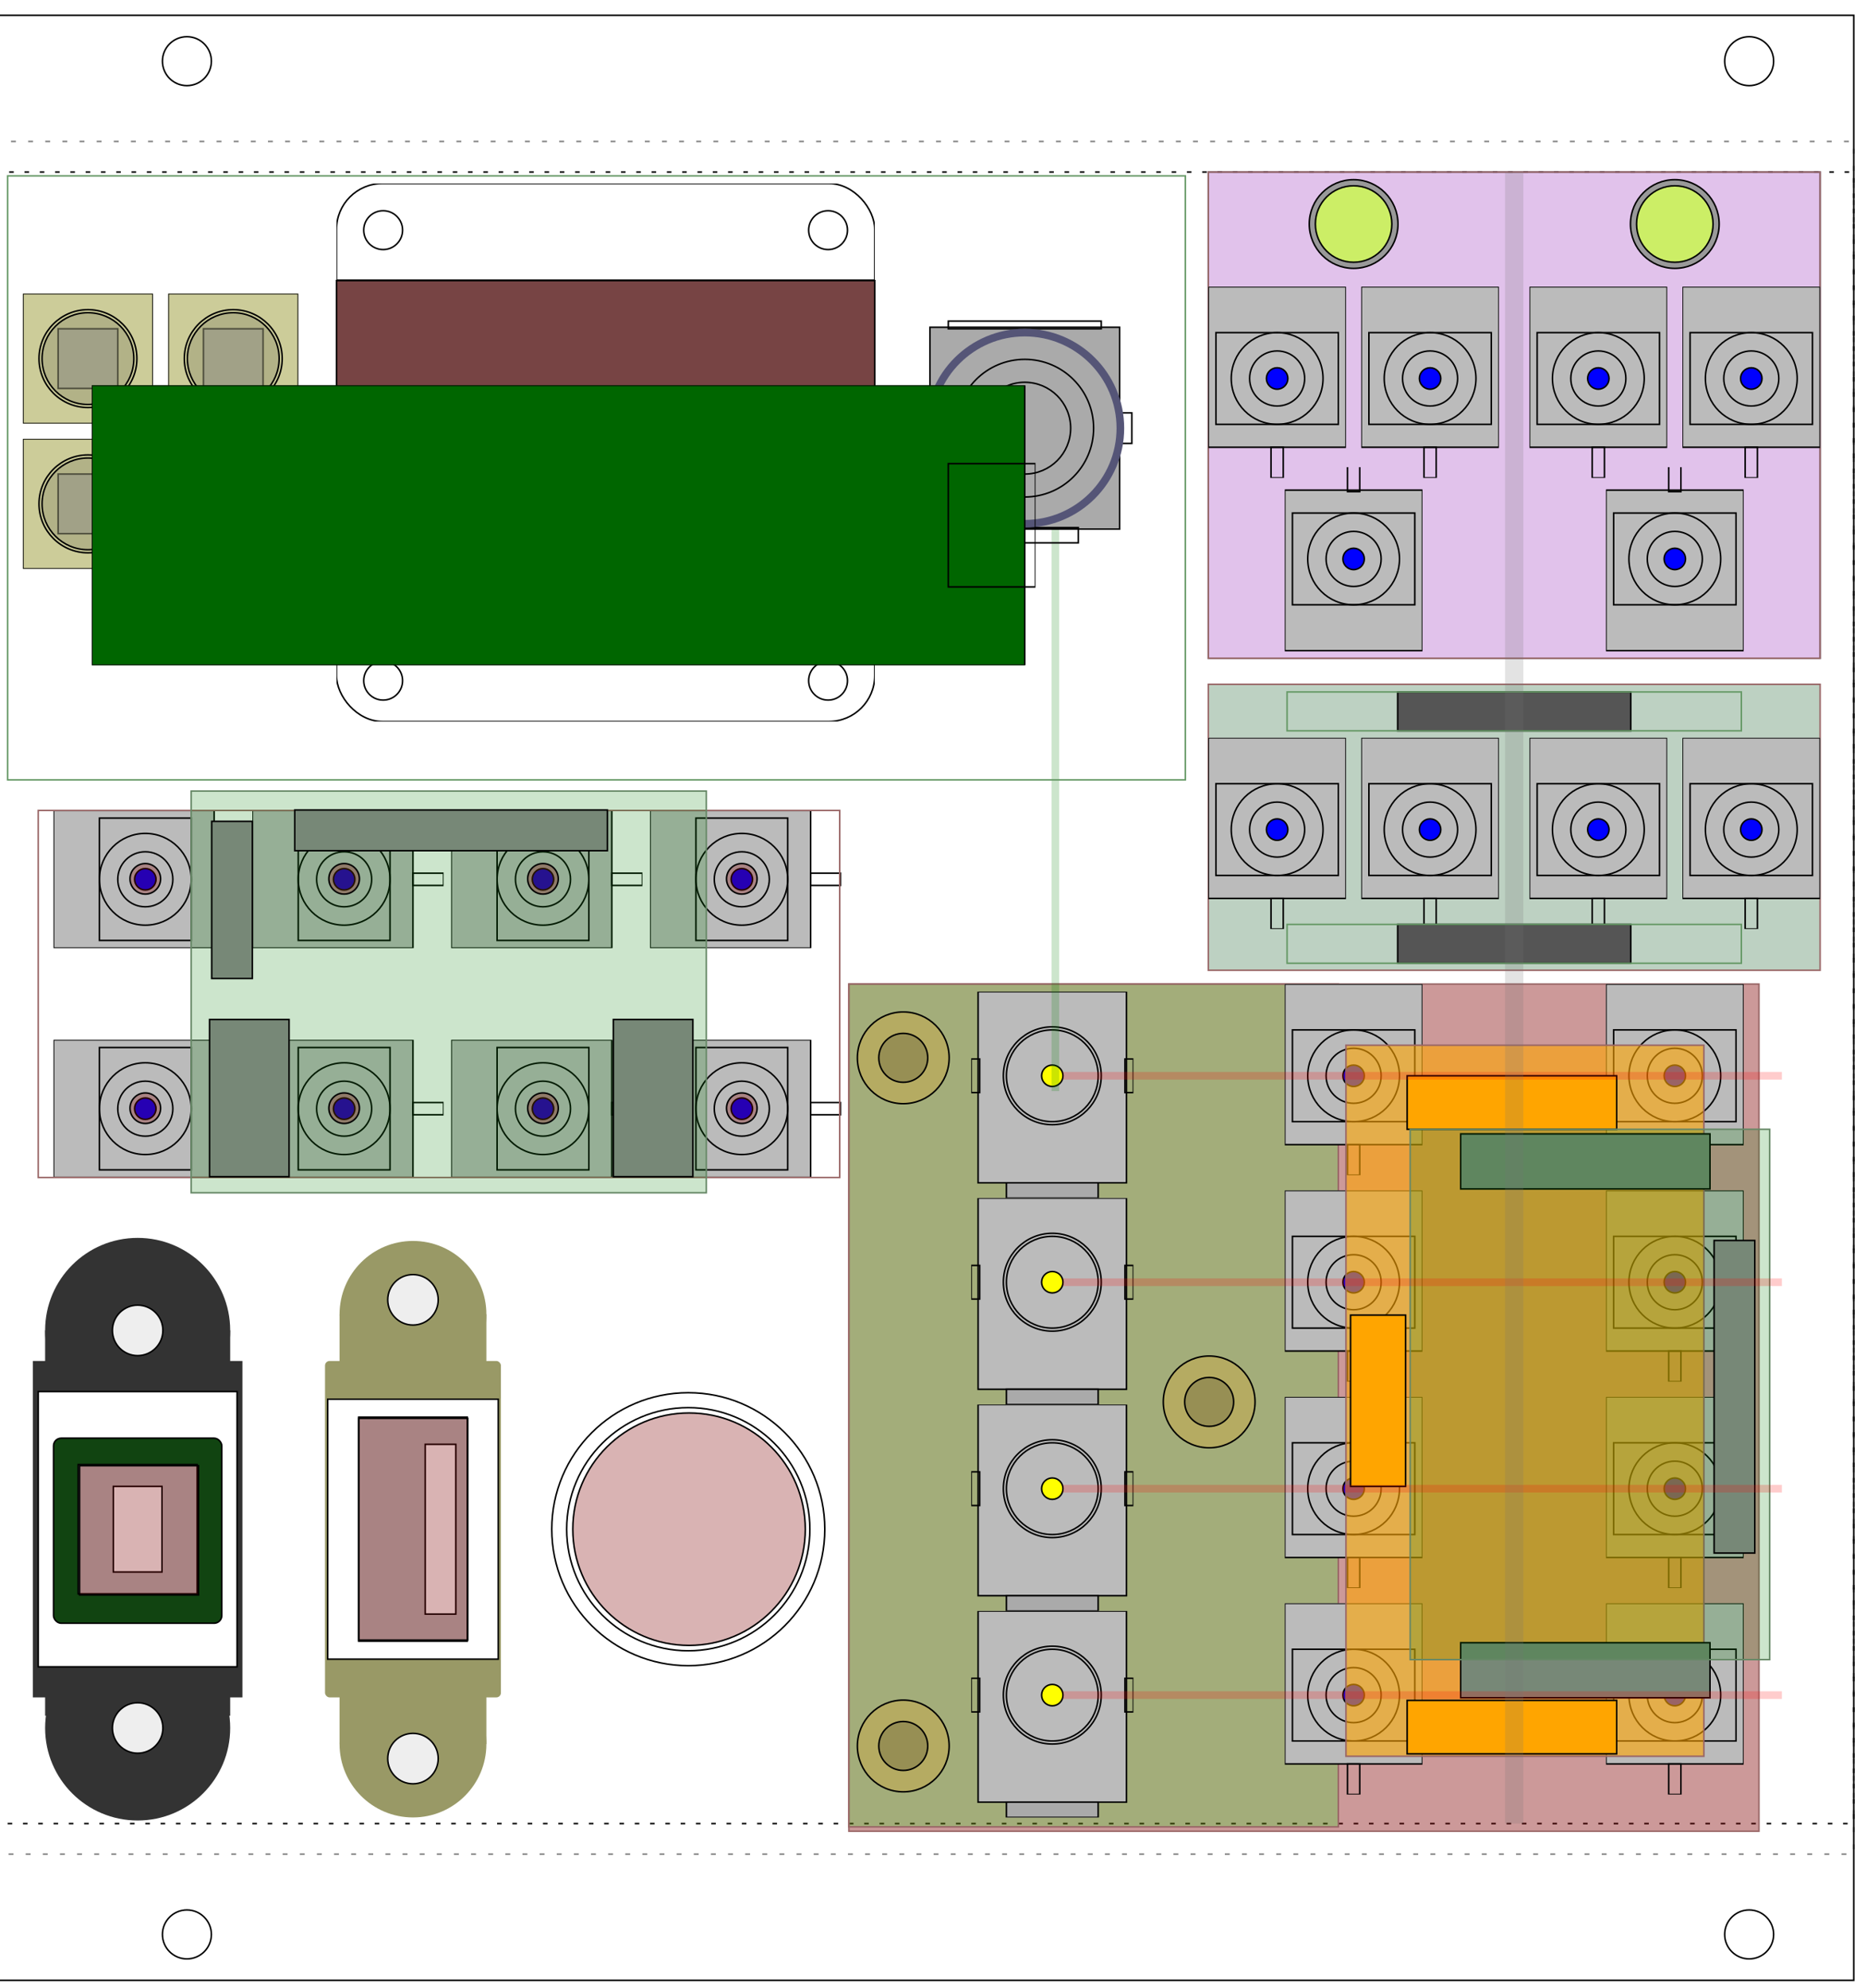 <svg xmlns="http://www.w3.org/2000/svg" viewBox="-71 -1 122 130" overflow="visible">
    <title>Mockup of channel part of EuroMPE module</title>
    <!-- all dimensions in mm -->
    <style>
        rect, circle {
            fill: none;
            stroke: black;
            stroke-width: 0.1;
        }
        g.hide rect {
            visibility: hidden;
        }
        g.hide rect.keep {
            visibility: visible;
        }
    </style>
    <g  class="xhide">
    <defs overflow="visible">
    <!-- jack origin is center of jack socket hole -->
        <symbol id="Thoniconn-vertical" width="9" height="12.5" viewBox="-4.5 -6 9 12.5">
            <rect x="-4.5" y="-6" width="9" height="10.5" style="fill: #BBB"/>
            <rect x="-4" y="-3" width="8" height="6"/>
            <rect x="-0.4" y="4.5" width="0.8" height="2"/>
            <circle r="3"/>
            <circle r="1.8"/>
            <circle r="0.7" style="fill:blue"/> 
        </symbol>
        <symbol id="Thoniconn-vertical-ud" width="9" height="12.5" viewBox="-4.5 -6 9 12.5">
            <rect x="-4.5" y="-4.5" width="9" height="10.5" style="fill: #BBB"/>
            <rect x="-4" y="-3" width="8" height="6"/>
            <rect x="-0.4" y="-6.4" width="0.8" height="2"/>
            <circle r="3"/>
            <circle r="1.8"/>
            <circle r="0.7" style="fill:blue"/> 
        </symbol>
        <symbol id="Thoniconn-horizontal" height="9" width="12" viewBox="-6 -4.5 12 9">
            <rect y="-4.5" x="-6" height="9" width="10.5" style="fill: #BBB"/>
            <rect y="-4" x="-3" height="8" width="6"/>
            <rect y="-0.4" x="4.5" height="0.8" width="1.5"/>
            <circle r="3"/>
            <circle r="1.8"/>
        </symbol>
        <symbol id="RGBled" height="7.8" width="7.8" viewBox="-3.9 -3.9 7.8 7.8">
            <circle r="2.9" style="fill:#999"/>
            <circle r="2.5" style="fill:#CE6"/>
        </symbol>
        <symbol id="SongHuei" height="13.5" width="10.6" viewBox="-5.3 -5.5 10.6 13.5">
            <rect x="-4.85" y="-5.5"  height="12.5" width="9.7" style="fill: #BBB"/>
            <rect x="-3" y="7" height="1" width="6" style="fill: #AAA"/>
            <rect x="-5.3" y="-1.1" height="2.2" width="0.55"/>
            <rect x="4.75" y="-1.1" height="2.2" width="0.55"/>
            <circle r="3.2"/>
            <circle r="3.0"/>
            <circle r="0.7" style="fill:yellow"/> 
        </symbol>
        <symbol id="oled091" height="21.844" width="33.02" viewBox="0 0 21.844 33.02">
        <!-- origin is upper left -->
            <rect x="0" y="0" height="21.844" width="33.02"/>
            <circle cx="2.54" cy="2.54" r="1.27"/>
            <circle cx="30.48" cy="2.54" r="1.27"/>
            <circle cx="2.54" cy="19.304" r="1.27"/>
            <circle cx="30.48" cy="19.304" r="1.27"/>
            <rect x="2.54" y="5.207" width="29.972" height="11.43" style="fill:#444"/>
        </symbol>
        <symbol id="oled13" height="35.18" width="35.19" viewBox="0 0 35.19 35.18">
        <!-- origin is upper left -->
            <rect x="0" y="0" height="35.18" width="35.19" rx="3"/>
            <circle cx="3.05" cy="3.05" r="1.27"/>
            <circle cx="32.14" cy="3.05" r="1.27"/>
            <circle cx="3.05" cy="32.512" r="1.27"/>
            <circle cx="32.14" cy="32.512" r="1.27"/>
            <rect class="screen"  x="0" y="6.32" width="35.19" height="19" style="fill:#444"/>
        </symbol>
        <symbol id="CKtact" height="12" width="12" viewBox="-6 -6 12 12">
        <!-- origin is center of switch -->
            <circle r="6" style="fill:#CC9"/>
            <circle r="4.5"/>
        </symbol>
        <symbol id="SMDtact" height="6" width="6" viewBox="-3 -3 6 6">
        <!-- origin is center of switch -->
            <rect x="-3" y="-3" width="6" height="6" style="fill:#CC9"/>
            <circle r="2.5" style="fill:#997"/>

        </symbol>
        <symbol id="thonk-lopro" height="8.5" width="8.5" viewBox="-4.25 -4.25 8.5 8.5">
            <!-- origin is center of switch -->
            <rect x="-4.25" y="-4.25" width="8.5" height="8.5" style="fill:#CC9"/>
            <rect x="-1.95" y="-1.95" width="3.9" height="3.9" style="fill:#AA9"/>
            <circle r="3" style="fill:#997" fill-opacity="0.5"/>
            <circle r="3.2" style="fill:none" />

        </symbol>
        <symbol id="Deltron" height="17.9" width="17.9" viewBox="-8.93 -8.93 17.9 17.9">
        <!-- origin is center of socket -->
            <circle r="7.95"/>
            <circle r="8.925"/>
        </symbol>
        <symbol id="SparkfunRGBencoder" width="18" height="18.5" viewBox="-9 -9 18 18.5">
            <rect x="-6.2" y="-6.6" width="12.4" height="13.2" style="fill:#AAA"/>
            <rect x="-7" y="-1" width="0.8" height="2" />
            <rect x="6.2" y="-1" width="0.8" height="2" />
            <rect x="-5" y="-7" width="10" height="0.5" />
            <rect x="-3.5" y="6.5" width="7" height="1" />
            <!-- 12mm Thonk encoder knob for t18 skirt is 17mm -->
            <!-- 10mm small D-shaft is 12.5mm  -->
            <circle r="6.25" style="stroke:#557; stroke-width:0.5"/>
            <circle r="4.5"/>
            <circle r="3"/>
        </symbol>
        <symbol id="Teensy4.1vertical" width="18.3" height="61.7" viewBox="0 0 18.3 61.7">
            <rect x="0" y="0.7" width="18.3" height="61" style="fill:#0602"/>
            <rect x="5.12" y="0" width="8.06" height="5.7"/>
        </symbol>
        <symbol id="Teensy4.1horizontal" width="61.7" height="18.3" viewBox="0 0 61.7 18.3">
            <rect x="0" y="0" width="61" height="18.3" style="fill:#0602"/>
            <rect x="56" y="5.12" width="5.7 " height="8.06"/>
        </symbol>
        <symbol id="standoff" width="6" height="6" viewBox="-3 -3 6 6">
            <circle r="3" style="fill: #550; fill-opacity:0.5"/>
            <circle r="1.6" style="fill: #222"/>
        </symbol>
    </defs>
    
    <!-- outside edge of panel, 16(main)+8(channel) = 24HP  = 121.60mm -->
    <rect class="keep" x="-71.4" y="0" width="121.6" height="128.5"/>
    <!-- circular holes just to indicate position -->
    <circle r="1.6" cx="-58.78" cy="3"/>
    <circle r="1.6" cx="-58.78" cy="125.5"/>
    <circle r="1.6" cx="43.36" cy="3"/>
    <circle r="1.6" cx="43.36" cy="125.5"/>

    <!-- absolute max between rails -->
    <rect  class="keep" x="-71.4" y="8.25" width="121.6" height="112" stroke-dasharray="0.32 0.8" stroke="#966" stroke-opacity="0.5"/>


    <!-- allowable PCB area -->
    <rect  class="keep" x="-71.4" y="10.25" width="121.6" height="108" stroke-dasharray="0.3 0.7" stroke="#666" />


    <!-- move origin to top of pcb area, so y-down origin is 118.25 -->
    <g id="pcb-area" transform="translate(0, 10.25)">

<!-- SVG origin, Y-down -->
    <!-- <circle style="fill: red" cx="0" cy="0" r="2"/> -->

    <!-- FPD origin, bottom, left, Y-up -->
    <!-- <circle style="fill: lime; fill-opacity=0.2" cx="-71.4" cy="118.25" r="1"/> -->

    <!-- gate and trigger and LED -->
    <g transform="translate(8, -76)">
        <rect x="0" y="76" width="40" height="31.8" style="stroke: #668; fill: #93B; fill-opacity: 0.3"/>
        <rect x="0" y="76" width="40" height="31.8" style="stroke: #966"/>
        <use href="#RGBled" x="5.6" y="75.5"/>
        <use href="#RGBled" x="26.6" y="75.5" />
 
        <use href="#Thoniconn-vertical" x="0" y="83.5"/> 
        <use href="#Thoniconn-vertical" x="10" y="83.5"/> 
        <use href="#Thoniconn-vertical" x="31" y="83.5"/> 
        <use href="#Thoniconn-vertical" x="21" y="83.5"/> 
        <!-- tune -->
        <use href="#Thoniconn-vertical-ud" x="5" y="95.3"/> 
        <use href="#Thoniconn-vertical-ud" x="26" y="95.3"/> 
    </g>

    <!-- thus in FPD coords, x = x +71.4; y = 118.25 - y -->
    <!-- LEDs -->
    <!--  88.9,  114.35 -->
    <!-- <circle style="fill: maroon; fill-opacity: 0.3" cx="17.5" cy="3.9" r="1"/> -->
    <!--  109.9,  114.35 -->
    <!-- <circle style="fill: maroon; fill-opacity: 0.3" cx="38.5" cy="3.9" r="1"/> -->
    <!-- gate and trigger -->
    <!--  83.9,  101.09 -->
    <!-- <circle style="fill: maroon; fill-opacity: 0.3" cx="12.5" cy="17.16" r="1"/> -->
    <!--  93.9,  101.09 -->
    <!-- 104.9,  101.09 -->
    <!-- 114.9,  101.09 -->
    <!-- <circle style="fill: maroon; fill-opacity: 0.3" cx="43.5" cy="17.16" r="1"/> -->
    <!-- tune-in -->
    <!-- (88.9, 88.93) -->
    <!-- <circle style="fill: maroon; fill-opacity: 0.3" cx="17.5" cy="29.32" r="1"/> -->
    <!-- 109.9 88.93) -->
    <!-- <circle style="fill: maroon; fill-opacity: 0.3" cx="38.5" cy="29.32" r="1"/> -->


    <!-- pitch dac -->

    <g transform="translate(8, -51)">
        <rect x="0" y="84.5" width="40" height="18.7" style="stroke: #966; fill: #263; fill-opacity:0.3"/>

        <use href="#Thoniconn-vertical" x="0" y="88"/> 
        <use href="#Thoniconn-vertical" x="10" y="88"/> 
        <use href="#Thoniconn-vertical" x="21" y="88"/> 
        <use href="#Thoniconn-vertical" x="31" y="88"/> 
        <!-- Lower DAC connector 6 at 0.1inch spacing -->
        <rect x="12.38" y="100.2" width="15.24" height="2.54" style="fill:#555"/>
        <!-- board is 29.7mm wide -->
        <rect x="5.15" y="100.2" width="29.7" height="2.54" style="stroke: #696"/>
        <!-- Upper DAC connector -->
        <rect x="12.38" y="85" width="15.24" height="2.54" style="fill:#555"/>
        <rect x="5.15" y="85" width="29.7" height="2.54" style="stroke: #696"/>
        <!-- DAC boards are 23.3mm apart at pin centers. seems too much. -->
    </g>
    <!-- thus in FPD coords, x = x +71.4; y = 118.25 - y -->
    <!-- 83.9,  72.617 -->
    <!-- <circle style="fill: maroon; fill-opacity: 0.3" cx="12.5" cy="45.633" r="1"/> -->
    <!-- 93.9,  72.617 -->
    <!-- 104.9,  72.617 -->
    <!-- 114.9,  72.617 -->
    <!-- <circle style="fill: maroon; fill-opacity: 0.3" cx="43.5" cy="45.633" r="1"/> -->

    <g transform="translate(8,-18.9)">
        <!-- trimmers  and jacks -->
        <rect x="-23.5" y="72" width="59.5" height="55.4" style="fill: maroon; fill-opacity: 0.4; stroke: #966"/>
        <!-- power -->
        <rect x="-23.5" y="72" width="32" height="55.118" style="fill: lime; fill-opacity: 0.2; stroke: #966"/>

        <!-- perf DAC jacks and trimmers-->
        <!-- 13mm center-to-center vertical spacing -->
        <!-- 21mm horizontal spacing -->
        <use href="#Thoniconn-vertical" x="5" y="72"/> 
        <use href="#Thoniconn-vertical" x="26" y="72"/> 

        <use href="#Thoniconn-vertical" x="5" y="85.5"/> 
        <use href="#Thoniconn-vertical" x="26" y="85.5"/> 

        <use href="#Thoniconn-vertical" x="5" y="99"/> 
        <use href="#Thoniconn-vertical" x="26" y="99"/> 

        <use href="#Thoniconn-vertical" x="5" y="112.5"/> 
        <use href="#Thoniconn-vertical" x="26" y="112.5"/> 

        <!-- buffer board -->
        <rect x="9" y="76" width="23.4" height="46.5" style="fill: orange; fill-opacity: 0.6; stroke: #966" />

        <!-- power 11.2 3.6 -->
        <rect x="9.3" y="93.65" width="3.6" height="11.2" style="fill: orange"/>

        <!-- buffer to jack connections, 40.844 apart -->
        <rect x="13" y="78" width="13.7" height="3.5" style="fill: orange"/>
        <rect x="13" y="118.844" width="13.7" height="3.5" style="fill: orange"/>

        <!-- buffer to DAC connections, 33.274 apart  -->
        <rect x="16.5" y="81.8" width="16.3" height="3.6" style="fill:#787"/> 
        <rect x="16.5" y="115.074" width="16.3" height="3.6" style="fill:#787"/> 

        <!-- KiCad PerfDAC v2 board -->
        <!-- v2 needed to be less wide, taller -->
        <g transform="translate(3.7, 0)">
            <rect x="9.5" y="81.5" width="23.5" height="34.68" style="fill: green; fill-opacity: 0.2; stroke: #686"/>

            <!-- power -->
            <!-- <rect x="21.01" y="83.34" width="10.28" height="2.66" style="fill:#787"/> -->

            <!-- SPI 22.37 -->
            <rect x="29.37" y="88.77" height="20.44" width="2.66" style="fill:#787; "/>
        </g>
        
        <!-- fader pots align with jacks-->
        <g transform="translate(-1.5,0.5)">
        <use href="#SongHuei" x="-14" y="112.5"/>
        <use href="#SongHuei" x="-14" y="99"/>
        <use href="#SongHuei" x="-14" y="85.5"/>
        <use href="#SongHuei" x="-14" y="72"/>
        </g>



        <!-- guide lines -->
        <g transform="translate(5.5, 6)" style="fill:none; stroke:red; stroke-width:0.5; stroke-opacity: 0.2">
            <line x1="-15" y1="72" x2="32" y2="72"/>
            <line x1="-15" y1="85.5" x2="32" y2="85.5"/>
            <line x1="-15" y1="99" x2="32" y2="99"/>
            <line x1="-15" y1="112.5" x2="32" y2="112.5"/>
            <g style="stroke: green">
                <line x1="-15.5" y1="73" x2="-15.5" y2="33"/>
            </g>
        </g>    

<!-- 
    standoff holes for power

    board top to top hole center (y) 4.826 mm
    top hole to bottom hole centers (y) 45 mm
    top hole center to left edge (x) 3.556 mm

    third hole to other hole centers (x) 22 mm @@ move to left, so 20mm
    board top to third hole center (y) 27.326 mm

    bottom hole center to bottom of board (y) 5.292 mm

    pads are 3mm radius, holes are 1.6mm radius

 -->
        <g transform="translate(-23.5, 72)" style="fill-opacity: 0.2">
        <!--  top left of power board is 0,0  -->
            <circle cx="3.556" cy="4.826" r="3" style="fill: orange"/>
            <circle cx="3.556" cy="4.826" r="1.6" style="fill: #222"/>
            <circle cx="3.556" cy="49.826" r="3" style="fill: orange"/>
            <circle cx="3.556" cy="49.826" r="1.6" style="fill: #222"/>
            <circle cx="23.556" cy="27.326" r="3" style="fill: orange"/>
            <circle cx="23.556" cy="27.326" r="1.6" style="fill: #222"/>
            <!-- <rect width="30" height="55.4" style="fill: yellow; fill-opacity:0.2"/> -->
        </g>    
    </g>

    <!-- thus in FPD coords, x = x +71.4; y = 118.25 - y -->
    <!-- pots -->
        <!-- (69.17, 56.25) -->
    <!-- <circle style="fill: maroon; fill-opacity: 0.3" cx="-2.23" cy="62.0" r="2.7"/> -->
        <!-- (69.17, 43.25) -->
    <!-- <circle style="fill: maroon; fill-opacity: 0.3" cx="-2.23" cy="75.0" r="2.7"/> -->
        <!-- (69.17, 30.25) -->
    <!-- <circle style="fill: maroon; fill-opacity: 0.3" cx="-2.23" cy="88.0" r="2.7"/> -->
        <!-- (69.17, 17.25) -->
    <!-- <circle style="fill: maroon; fill-opacity: 0.3" cx="-2.23" cy="101.0" r="2.7"/> -->
    <!-- (88.9  56.25) -->
    <!-- <circle style="fill: maroon; fill-opacity: 0.3" cx="17.5" cy="62.0" r="1"/> -->
    <!-- 109.9 56.25) -->
    <!-- <circle style="fill: maroon; fill-opacity: 0.3" cx="38.5" cy="62.0" r="1"/> -->

    <!-- <circle style="fill: maroon; fill-opacity: 0.3" cx="17.5" cy="75.0" r="1"/> -->
    <!-- <circle style="fill: maroon; fill-opacity: 0.3" cx="38.5" cy="75.0" r="1"/> -->

    <!-- <circle style="fill: maroon; fill-opacity: 0.3" cx="17.5" cy="88.0" r="1"/> -->
    <!-- <circle style="fill: maroon; fill-opacity: 0.3" cx="38.5" cy="88.0" r="1"/> -->

    <!-- <circle style="fill: maroon; fill-opacity: 0.3" cx="17.5" cy="101.0" r="1"/> -->
    <!-- <circle style="fill: maroon; fill-opacity: 0.3" cx="38.5" cy="101.0" r="1"/> -->

    <!-- that takes it to 109mm high overall, should still fit -->


        <!-- channel separator -->
    <rect x="27.4" y="0" width="1.2" height="108" style="fill:#777;fill-opacity:0.2;stroke:none"/>
    
    </g>

    <g transform="rotate(-90 20 90) translate(26 -70.5)" >
<!-- perf DAC 2 -->
<!-- is going to need a totally different front jack board that mates to the same perfdac board 
@@ moved all jacks over by 2mm to make room for power board; @@update the fpd
-->
        <use href="#Thoniconn-vertical" x="8" y="73"/> 
        <use href="#Thoniconn-vertical" x="23" y="73"/> 

        <use href="#Thoniconn-vertical" x="8" y="86"/> 
        <use href="#Thoniconn-vertical" x="23" y="86"/> 

        <use href="#Thoniconn-vertical" x="8" y="99"/> 
        <use href="#Thoniconn-vertical" x="23" y="99"/> 

        <use href="#Thoniconn-vertical" x="8" y="112"/> 
        <use href="#Thoniconn-vertical" x="23" y="112"/> 

        <rect x="8" y="72" width="24" height="52.4" style="stroke: #966"/>

        <!-- KiCad PerfDAC board -->
        <rect x="7" y="82" width="26.27" height="33.68" style="fill: green; fill-opacity: 0.2; stroke: #686"/>

        <!--  connectors to op-amp board -->
        <rect x="8.05" y="83.2" width="10.28" height="5.2" style="fill:#787"/>
        <rect x="8.05" y="109.60" width="10.28" height="5.2" style="fill:#787"/>

        <!-- power -->
        <rect x="21.01" y="83.34" width="10.28" height="2.66" style="fill:#787"/>

        <!-- SPI 22.37 -->
        <rect x="29.37" y="88.77" height="20.44" width="2.66" style="fill:#787"/>
    </g>



    
    <g transform="translate(2, 0)">
        <!-- screen, buttons, encoder-->
        <!-- 
        <use href="#SMDtact" x="-70" y="19.5"/>
        <use href="#SMDtact" x="-62" y="19.5"/>
        <use href="#SMDtact" x="-70" y="29"/>
        <use href="#SMDtact" x="-62" y="29"/> -->
        <use href="#oled13" x="-51" y="11"/>
        <!-- button centres spaced 9.5mm apart  horizontally and vertically -->
        <use href="#thonk-lopro" x="-71.5" y="18.2"/>
        <use href="#thonk-lopro" x="-62" y="18.2"/>
        <use href="#thonk-lopro" x="-71.5" y="27.7"/>
        <use href="#thonk-lopro" x="-62" y="27.7"/>
        <!-- <rect x="-71" y="18" width="16" height="18" class="keep"/> -->
        <use href="#SparkfunRGBencoder" x="-15" y="18"/>
        <!-- display, buttons, encoder board -->
        <!-- <rect x="-72.5" y="10.5" width="77" height="39.5" style="stroke: #966"/> -->
    </g>


<!-- thus in FPD coords, x = x +71.4; y = 118.25 - y -->
<!-- screen active area -->
<!-- (20.4, 100.9) -->
    <rect class="screen"  x="-49" y="17.35" width="35.19" height="19" style="fill:#744"/>

    <use href="#Teensy4.1horizontal" x="-65" y="24.2"/>
    <!-- MPU board -->
    <rect x="-70.5" y="10.5" width="77" height="39.5" style="stroke: #696"/>
    <!-- Europower -->
    <!-- <rect x="-33"  height="9.4" width="28" y="11.8" style="fill:#787; fill-opacity: 0.4"/> -->
    <!-- electrolytic caps -->
    <!-- <circle r="2.5" cx="-1" cy="16" style="fill:#ACF; fill-opacity: 0.4"/>
    <circle r="2.5" cx="-44" cy="16" style="fill:#ACF; fill-opacity: 0.4"/>
    <circle r="2.5" cx="-38" cy="16" style="fill:#ACF; fill-opacity: 0.4"/> -->

    <!-- DIN socket -->
    <g transform="translate(-26 99)">
        <circle r="7.95"/>  <!-- 15.9 / 2 -->
        <circle r="8.925"/> <!-- 17.85 / 2 -->
    </g>

    <!-- DataPro USB-B receptacle, vertical -->
    <g transform="translate(-62 99)">
        <circle cy="-13" r="6.05" style="stroke:none; fill: #333"/>
        <circle cy="13" r="6.05" style="stroke:none; fill: #333"/>
        <rect y="-13" x="-6.05" height="25.2" width="12.1" style="stroke:none; fill: #333"/>
        <rect y="-11" x="-6.85" height="22" width="13.7" style="stroke:none; fill: #333"/>
        <circle cy="-13" r="1.65" style="fill: #EEE"/>
        <circle cy="13" r="1.65" style="fill: #EEE"/>
        <rect y="-9" x="-6.5" height="18" width="13" style="fill:white"/>
        <!-- <rect y="-6" x="-5.58" height="12" width="11.16" style="fill:#121"/> -->
        <rect y="-5.95" x="-5.50" height="12.1" width="11.0" rx="0.5" style="fill:#141"/>
        <rect y="-4.225" x="-3.89" height="8.45" width="7.78" style="fill:#BBB"/>
        <rect y="-2.8" x="-1.59" height="5.6" width="3.18" style="fill:white"/>
    </g>

    <!-- are these too close together to plug/unplug easily? -->
    <!-- DataPro USB-A receptacle, vertical -->
    <!-- assume 9.6mm diameter for end stops -->
    <g transform="translate(-44 99)">
        <circle cy="-14.05" r="4.8" style="stroke:none; fill: #996"/>
        <circle cy="14.05" r="4.8" style="stroke:none; fill: #996"/>
        <rect y="-14.05" x="-4.8" height="28.1" width="9.6" style="stroke:none; fill: #996"/>
        <rect y="-11" x="-5.75" height="22" width="11.5" rx="0.3" style="stroke:none; fill: #996"/>
        <circle cy="-15" r="1.65" style="fill: #EEE"/>
        <circle cy="15" r="1.65" style="fill: #EEE"/>
        <rect y="-8.5" x="-5.575" height="17" width="11.15" style="fill:white"/>
        <!-- <rect y="-6" x="-5.58" height="12" width="11.16" style=""/> -->
        <rect y="-7.325" x="-3.55" height="14.65" width="7.1" style="fill:#BBB"/>
        <rect y="-5.55" x="0.8" height="11.10" width="2" style="fill:white"/>
    </g>


    
    </g>

    <!-- thus in FPD coords, x = x +71.4; y = 128.5 - y -->
    <!-- perfDAC 2 -->
        <!-- () -->
    <circle style="fill: maroon; fill-opacity: 0.3" cx="-61.5" cy="56.47" r="1"/>
    <circle style="fill: maroon; fill-opacity: 0.3" cx="-48.5" cy="56.47" r="1"/>
    <circle style="fill: maroon; fill-opacity: 0.3" cx="-35.5" cy="56.47" r="1"/>
    <circle style="fill: maroon; fill-opacity: 0.3" cx="-22.5" cy="56.47" r="1"/>
    <circle style="fill: maroon; fill-opacity: 0.3" cx="-61.5" cy="71.47" r="1"/>
    <circle style="fill: maroon; fill-opacity: 0.3" cx="-48.5" cy="71.47" r="1"/>
    <circle style="fill: maroon; fill-opacity: 0.3" cx="-35.5" cy="71.47" r="1"/>
    <circle style="fill: maroon; fill-opacity: 0.3" cx="-22.5" cy="71.47" r="1"/>

    <!-- USB-B - Hole is 8.45mm high, 7.78mm wide -->
    <rect  style="fill: maroon; fill-opacity: 0.3" x="-65.8" y="94.85" width="7.78" height="8.45" />

    <!-- USB-A hole is 12.5mm by 5.12mm -->
    <rect  style="fill: maroon; fill-opacity: 0.3" x="-47.54" y="91.75" width="7.12" height="14.5" />

    <!-- DIN socket 16mm dia  -->
    <circle style="fill: maroon; fill-opacity: 0.3" cx="-25.95" cy="99" r="7.6"/>

</svg>